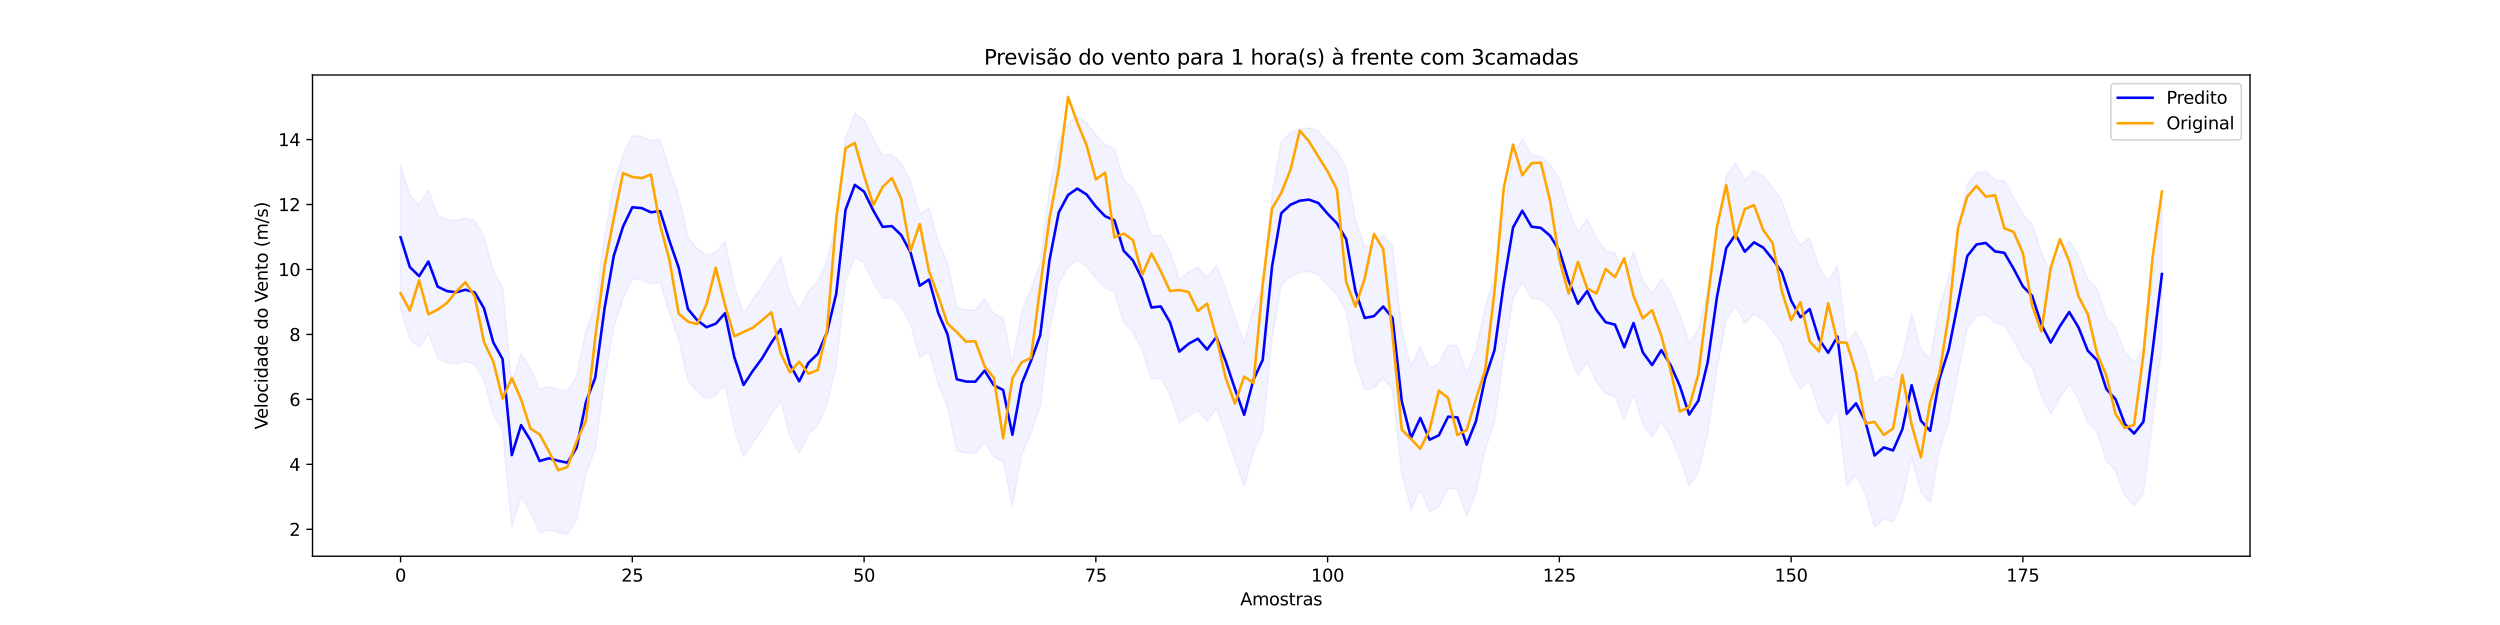 <?xml version="1.0" encoding="utf-8" standalone="no"?>
<!DOCTYPE svg PUBLIC "-//W3C//DTD SVG 1.1//EN"
  "http://www.w3.org/Graphics/SVG/1.1/DTD/svg11.dtd">
<svg xmlns:xlink="http://www.w3.org/1999/xlink" width="1440pt" height="360pt" viewBox="0 0 1440 360" xmlns="http://www.w3.org/2000/svg" version="1.1">
 <defs>
  <style type="text/css">*{stroke-linejoin: round; stroke-linecap: butt}</style>
 </defs>
 <g id="figure_1">
  <g id="patch_1">
   <path d="M 0 360 
L 1440 360 
L 1440 0 
L 0 0 
z
" style="fill: #ffffff"/>
  </g>
  <g id="axes_1">
   <g id="patch_2">
    <path d="M 180 320.4 
L 1296 320.4 
L 1296 43.2 
L 180 43.2 
z
" style="fill: #ffffff"/>
   </g>
   <g id="PolyCollection_1">
    <defs>
     <path id="m5287c6c56e" d="M 230.727 -264.619 
L 230.727 -182.046 
L 236.067 -164.885 
L 241.407 -159.668 
L 246.746 -168.062 
L 252.086 -153.62 
L 257.426 -151.055 
L 262.766 -150.368 
L 268.105 -151.807 
L 273.445 -150.285 
L 278.785 -141.117 
L 284.124 -121.489 
L 289.464 -111.928 
L 294.804 -56.568 
L 300.144 -73.827 
L 305.483 -65.219 
L 310.823 -53.152 
L 316.163 -54.75 
L 321.502 -53.326 
L 326.842 -52.2 
L 332.182 -60.959 
L 337.522 -87.19 
L 342.861 -101.207 
L 348.201 -140.994 
L 353.541 -171.356 
L 358.88 -188.224 
L 364.22 -199.305 
L 369.56 -198.87 
L 374.9 -196.447 
L 380.239 -197.095 
L 385.579 -180.008 
L 390.919 -164.552 
L 396.258 -140.711 
L 401.598 -134.265 
L 406.938 -130.232 
L 412.278 -132.266 
L 417.617 -138.274 
L 422.957 -112.977 
L 428.297 -96.985 
L 433.636 -105.106 
L 438.976 -112.341 
L 444.316 -121.341 
L 449.656 -129.116 
L 454.995 -108.8 
L 460.335 -99.074 
L 465.675 -109.766 
L 471.014 -114.918 
L 476.354 -127.29 
L 481.694 -149.674 
L 487.033 -197.899 
L 492.373 -212.218 
L 497.713 -208.326 
L 503.053 -197.386 
L 508.392 -188.048 
L 513.732 -188.478 
L 519.072 -183.35 
L 524.411 -173.469 
L 529.751 -154.134 
L 535.091 -157.663 
L 540.431 -138.467 
L 545.77 -126.102 
L 551.11 -100.242 
L 556.45 -98.94 
L 561.789 -98.855 
L 567.129 -105.221 
L 572.469 -96.78 
L 577.809 -94.056 
L 583.148 -68.322 
L 588.488 -97.707 
L 593.828 -110.832 
L 599.167 -125.648 
L 604.507 -168.866 
L 609.847 -196.349 
L 615.187 -206.39 
L 620.526 -210.085 
L 625.866 -206.694 
L 631.206 -199.762 
L 636.545 -194.161 
L 641.885 -191.823 
L 647.225 -174.281 
L 652.565 -168.701 
L 657.904 -158.032 
L 663.244 -141.577 
L 668.584 -142.243 
L 673.923 -133.025 
L 679.263 -116.202 
L 684.603 -120.663 
L 689.943 -123.616 
L 695.282 -117.363 
L 700.622 -124.569 
L 705.962 -110.812 
L 711.301 -94.777 
L 716.641 -79.773 
L 721.981 -99.947 
L 727.321 -111.424 
L 732.66 -164.937 
L 738 -195.913 
L 743.34 -200.824 
L 748.679 -203.116 
L 754.019 -203.732 
L 759.359 -201.776 
L 764.699 -195.597 
L 770.038 -190.129 
L 775.378 -180.991 
L 780.718 -151.078 
L 786.057 -135.566 
L 791.397 -136.606 
L 796.737 -142.159 
L 802.077 -135.583 
L 807.416 -87.641 
L 812.756 -66.42 
L 818.096 -77.965 
L 823.435 -65.449 
L 828.775 -67.951 
L 834.115 -78.71 
L 839.455 -78.276 
L 844.794 -62.565 
L 850.134 -76.051 
L 855.474 -100.882 
L 860.813 -116.994 
L 866.153 -155.289 
L 871.493 -187.626 
L 876.833 -197.327 
L 882.172 -188.132 
L 887.512 -187.465 
L 892.852 -182.924 
L 898.191 -174.371 
L 903.531 -156.975 
L 908.871 -143.787 
L 914.211 -151.084 
L 919.55 -140.105 
L 924.89 -133.075 
L 930.23 -131.725 
L 935.569 -118.677 
L 940.909 -132.674 
L 946.249 -115.782 
L 951.589 -108.438 
L 956.928 -117.011 
L 962.268 -108.421 
L 967.608 -96.303 
L 972.947 -79.939 
L 978.287 -87.96 
L 983.627 -110.056 
L 988.967 -147.582 
L 994.306 -175.797 
L 999.646 -183.64 
L 1004.986 -173.751 
L 1010.325 -179.128 
L 1015.665 -176.073 
L 1021.005 -169.454 
L 1026.344 -162.002 
L 1031.684 -145.56 
L 1037.024 -136.006 
L 1042.364 -140.711 
L 1047.703 -123.368 
L 1053.043 -115.508 
L 1058.383 -124.819 
L 1063.722 -80.338 
L 1069.062 -86.393 
L 1074.402 -76.088 
L 1079.742 -56.358 
L 1085.081 -61.002 
L 1090.421 -59.28 
L 1095.761 -71.459 
L 1101.1 -96.814 
L 1106.44 -76.401 
L 1111.78 -70.516 
L 1117.12 -100.538 
L 1122.459 -117.33 
L 1127.799 -144.493 
L 1133.139 -171.192 
L 1138.478 -177.92 
L 1143.818 -178.778 
L 1149.158 -173.896 
L 1154.498 -173.089 
L 1159.837 -163.954 
L 1165.177 -153.786 
L 1170.517 -148.277 
L 1175.856 -131.775 
L 1181.196 -121.375 
L 1186.536 -130.878 
L 1191.876 -138.984 
L 1197.215 -130.145 
L 1202.555 -116.717 
L 1207.895 -111.261 
L 1213.234 -94.686 
L 1218.574 -88.7 
L 1223.914 -74.465 
L 1229.254 -69.006 
L 1234.593 -75.769 
L 1239.933 -117.182 
L 1245.273 -160.86 
L 1245.273 -243.432 
L 1245.273 -243.432 
L 1239.933 -199.754 
L 1234.593 -158.342 
L 1229.254 -151.578 
L 1223.914 -157.037 
L 1218.574 -171.273 
L 1213.234 -177.258 
L 1207.895 -193.833 
L 1202.555 -199.29 
L 1197.215 -212.717 
L 1191.876 -221.556 
L 1186.536 -213.451 
L 1181.196 -203.947 
L 1175.856 -214.347 
L 1170.517 -230.85 
L 1165.177 -236.358 
L 1159.837 -246.526 
L 1154.498 -255.662 
L 1149.158 -256.469 
L 1143.818 -261.35 
L 1138.478 -260.492 
L 1133.139 -253.765 
L 1127.799 -227.066 
L 1122.459 -199.903 
L 1117.12 -183.111 
L 1111.78 -153.089 
L 1106.44 -158.974 
L 1101.1 -179.387 
L 1095.761 -154.031 
L 1090.421 -141.852 
L 1085.081 -143.575 
L 1079.742 -138.93 
L 1074.402 -158.661 
L 1069.062 -168.966 
L 1063.722 -162.91 
L 1058.383 -207.392 
L 1053.043 -198.081 
L 1047.703 -205.94 
L 1042.364 -223.283 
L 1037.024 -218.578 
L 1031.684 -228.132 
L 1026.344 -244.574 
L 1021.005 -252.026 
L 1015.665 -258.646 
L 1010.325 -261.701 
L 1004.986 -256.324 
L 999.646 -266.212 
L 994.306 -258.37 
L 988.967 -230.154 
L 983.627 -192.629 
L 978.287 -170.532 
L 972.947 -162.511 
L 967.608 -178.876 
L 962.268 -190.994 
L 956.928 -199.584 
L 951.589 -191.011 
L 946.249 -198.355 
L 940.909 -215.247 
L 935.569 -201.249 
L 930.23 -214.298 
L 924.89 -215.647 
L 919.55 -222.677 
L 914.211 -233.656 
L 908.871 -226.359 
L 903.531 -239.548 
L 898.191 -256.943 
L 892.852 -265.497 
L 887.512 -270.037 
L 882.172 -270.704 
L 876.833 -279.899 
L 871.493 -270.198 
L 866.153 -237.862 
L 860.813 -199.566 
L 855.474 -183.455 
L 850.134 -158.623 
L 844.794 -145.137 
L 839.455 -160.849 
L 834.115 -161.282 
L 828.775 -150.524 
L 823.435 -148.021 
L 818.096 -160.538 
L 812.756 -148.993 
L 807.416 -170.213 
L 802.077 -218.155 
L 796.737 -224.731 
L 791.397 -219.178 
L 786.057 -218.138 
L 780.718 -233.651 
L 775.378 -263.564 
L 770.038 -272.702 
L 764.699 -278.169 
L 759.359 -284.349 
L 754.019 -286.304 
L 748.679 -285.689 
L 743.34 -283.396 
L 738 -278.486 
L 732.66 -247.51 
L 727.321 -193.996 
L 721.981 -182.52 
L 716.641 -162.345 
L 711.301 -177.35 
L 705.962 -193.385 
L 700.622 -207.141 
L 695.282 -199.936 
L 689.943 -206.189 
L 684.603 -203.236 
L 679.263 -198.775 
L 673.923 -215.598 
L 668.584 -224.815 
L 663.244 -224.15 
L 657.904 -240.604 
L 652.565 -251.273 
L 647.225 -256.853 
L 641.885 -274.396 
L 636.545 -276.734 
L 631.206 -282.335 
L 625.866 -289.267 
L 620.526 -292.657 
L 615.187 -288.963 
L 609.847 -278.922 
L 604.507 -251.438 
L 599.167 -208.22 
L 593.828 -193.404 
L 588.488 -180.279 
L 583.148 -150.895 
L 577.809 -176.629 
L 572.469 -179.353 
L 567.129 -187.793 
L 561.789 -181.428 
L 556.45 -181.512 
L 551.11 -182.815 
L 545.77 -208.675 
L 540.431 -221.04 
L 535.091 -240.235 
L 529.751 -236.706 
L 524.411 -256.042 
L 519.072 -265.923 
L 513.732 -271.051 
L 508.392 -270.62 
L 503.053 -279.959 
L 497.713 -290.898 
L 492.373 -294.79 
L 487.033 -280.471 
L 481.694 -232.246 
L 476.354 -209.862 
L 471.014 -197.491 
L 465.675 -192.338 
L 460.335 -181.646 
L 454.995 -191.372 
L 449.656 -211.689 
L 444.316 -203.914 
L 438.976 -194.914 
L 433.636 -187.679 
L 428.297 -179.558 
L 422.957 -195.549 
L 417.617 -220.846 
L 412.278 -214.838 
L 406.938 -212.805 
L 401.598 -216.838 
L 396.258 -223.284 
L 390.919 -247.125 
L 385.579 -262.58 
L 380.239 -279.667 
L 374.9 -279.019 
L 369.56 -281.443 
L 364.22 -281.877 
L 358.88 -270.796 
L 353.541 -253.929 
L 348.201 -223.566 
L 342.861 -183.779 
L 337.522 -169.762 
L 332.182 -143.532 
L 326.842 -134.772 
L 321.502 -135.899 
L 316.163 -137.322 
L 310.823 -135.724 
L 305.483 -147.791 
L 300.144 -156.4 
L 294.804 -139.141 
L 289.464 -194.5 
L 284.124 -204.061 
L 278.785 -223.689 
L 273.445 -232.857 
L 268.105 -234.38 
L 262.766 -232.941 
L 257.426 -233.627 
L 252.086 -236.192 
L 246.746 -250.635 
L 241.407 -242.241 
L 236.067 -247.457 
L 230.727 -264.619 
z
" style="stroke: #0000ff; stroke-opacity: 0.05"/>
    </defs>
    <g clip-path="url(#p0362ab8226)">
     <use xlink:href="#m5287c6c56e" x="0" y="360" style="fill: #0000ff; fill-opacity: 0.05; stroke: #0000ff; stroke-opacity: 0.05"/>
    </g>
   </g>
   <g id="matplotlib.axis_1">
    <g id="xtick_1">
     <g id="line2d_1">
      <defs>
       <path id="md3e91869fb" d="M 0 0 
L 0 3.5 
" style="stroke: #000000; stroke-width: 0.8"/>
      </defs>
      <g>
       <use xlink:href="#md3e91869fb" x="230.727" y="320.4" style="stroke: #000000; stroke-width: 0.8"/>
      </g>
     </g>
     <g id="text_1">
      <!-- 0 -->
      <g transform="translate(227.546 334.998) scale(0.1 -0.1)">
       <defs>
        <path id="DejaVuSans-30" d="M 2034 4250 
Q 1547 4250 1301 3770 
Q 1056 3291 1056 2328 
Q 1056 1369 1301 889 
Q 1547 409 2034 409 
Q 2525 409 2770 889 
Q 3016 1369 3016 2328 
Q 3016 3291 2770 3770 
Q 2525 4250 2034 4250 
z
M 2034 4750 
Q 2819 4750 3233 4129 
Q 3647 3509 3647 2328 
Q 3647 1150 3233 529 
Q 2819 -91 2034 -91 
Q 1250 -91 836 529 
Q 422 1150 422 2328 
Q 422 3509 836 4129 
Q 1250 4750 2034 4750 
z
" transform="scale(0.016)"/>
       </defs>
       <use xlink:href="#DejaVuSans-30"/>
      </g>
     </g>
    </g>
    <g id="xtick_2">
     <g id="line2d_2">
      <g>
       <use xlink:href="#md3e91869fb" x="364.22" y="320.4" style="stroke: #000000; stroke-width: 0.8"/>
      </g>
     </g>
     <g id="text_2">
      <!-- 25 -->
      <g transform="translate(357.858 334.998) scale(0.1 -0.1)">
       <defs>
        <path id="DejaVuSans-32" d="M 1228 531 
L 3431 531 
L 3431 0 
L 469 0 
L 469 531 
Q 828 903 1448 1529 
Q 2069 2156 2228 2338 
Q 2531 2678 2651 2914 
Q 2772 3150 2772 3378 
Q 2772 3750 2511 3984 
Q 2250 4219 1831 4219 
Q 1534 4219 1204 4116 
Q 875 4013 500 3803 
L 500 4441 
Q 881 4594 1212 4672 
Q 1544 4750 1819 4750 
Q 2544 4750 2975 4387 
Q 3406 4025 3406 3419 
Q 3406 3131 3298 2873 
Q 3191 2616 2906 2266 
Q 2828 2175 2409 1742 
Q 1991 1309 1228 531 
z
" transform="scale(0.016)"/>
        <path id="DejaVuSans-35" d="M 691 4666 
L 3169 4666 
L 3169 4134 
L 1269 4134 
L 1269 2991 
Q 1406 3038 1543 3061 
Q 1681 3084 1819 3084 
Q 2600 3084 3056 2656 
Q 3513 2228 3513 1497 
Q 3513 744 3044 326 
Q 2575 -91 1722 -91 
Q 1428 -91 1123 -41 
Q 819 9 494 109 
L 494 744 
Q 775 591 1075 516 
Q 1375 441 1709 441 
Q 2250 441 2565 725 
Q 2881 1009 2881 1497 
Q 2881 1984 2565 2268 
Q 2250 2553 1709 2553 
Q 1456 2553 1204 2497 
Q 953 2441 691 2322 
L 691 4666 
z
" transform="scale(0.016)"/>
       </defs>
       <use xlink:href="#DejaVuSans-32"/>
       <use xlink:href="#DejaVuSans-35" x="63.623"/>
      </g>
     </g>
    </g>
    <g id="xtick_3">
     <g id="line2d_3">
      <g>
       <use xlink:href="#md3e91869fb" x="497.713" y="320.4" style="stroke: #000000; stroke-width: 0.8"/>
      </g>
     </g>
     <g id="text_3">
      <!-- 50 -->
      <g transform="translate(491.35 334.998) scale(0.1 -0.1)">
       <use xlink:href="#DejaVuSans-35"/>
       <use xlink:href="#DejaVuSans-30" x="63.623"/>
      </g>
     </g>
    </g>
    <g id="xtick_4">
     <g id="line2d_4">
      <g>
       <use xlink:href="#md3e91869fb" x="631.206" y="320.4" style="stroke: #000000; stroke-width: 0.8"/>
      </g>
     </g>
     <g id="text_4">
      <!-- 75 -->
      <g transform="translate(624.843 334.998) scale(0.1 -0.1)">
       <defs>
        <path id="DejaVuSans-37" d="M 525 4666 
L 3525 4666 
L 3525 4397 
L 1831 0 
L 1172 0 
L 2766 4134 
L 525 4134 
L 525 4666 
z
" transform="scale(0.016)"/>
       </defs>
       <use xlink:href="#DejaVuSans-37"/>
       <use xlink:href="#DejaVuSans-35" x="63.623"/>
      </g>
     </g>
    </g>
    <g id="xtick_5">
     <g id="line2d_5">
      <g>
       <use xlink:href="#md3e91869fb" x="764.699" y="320.4" style="stroke: #000000; stroke-width: 0.8"/>
      </g>
     </g>
     <g id="text_5">
      <!-- 100 -->
      <g transform="translate(755.155 334.998) scale(0.1 -0.1)">
       <defs>
        <path id="DejaVuSans-31" d="M 794 531 
L 1825 531 
L 1825 4091 
L 703 3866 
L 703 4441 
L 1819 4666 
L 2450 4666 
L 2450 531 
L 3481 531 
L 3481 0 
L 794 0 
L 794 531 
z
" transform="scale(0.016)"/>
       </defs>
       <use xlink:href="#DejaVuSans-31"/>
       <use xlink:href="#DejaVuSans-30" x="63.623"/>
       <use xlink:href="#DejaVuSans-30" x="127.246"/>
      </g>
     </g>
    </g>
    <g id="xtick_6">
     <g id="line2d_6">
      <g>
       <use xlink:href="#md3e91869fb" x="898.191" y="320.4" style="stroke: #000000; stroke-width: 0.8"/>
      </g>
     </g>
     <g id="text_6">
      <!-- 125 -->
      <g transform="translate(888.648 334.998) scale(0.1 -0.1)">
       <use xlink:href="#DejaVuSans-31"/>
       <use xlink:href="#DejaVuSans-32" x="63.623"/>
       <use xlink:href="#DejaVuSans-35" x="127.246"/>
      </g>
     </g>
    </g>
    <g id="xtick_7">
     <g id="line2d_7">
      <g>
       <use xlink:href="#md3e91869fb" x="1031.684" y="320.4" style="stroke: #000000; stroke-width: 0.8"/>
      </g>
     </g>
     <g id="text_7">
      <!-- 150 -->
      <g transform="translate(1022.14 334.998) scale(0.1 -0.1)">
       <use xlink:href="#DejaVuSans-31"/>
       <use xlink:href="#DejaVuSans-35" x="63.623"/>
       <use xlink:href="#DejaVuSans-30" x="127.246"/>
      </g>
     </g>
    </g>
    <g id="xtick_8">
     <g id="line2d_8">
      <g>
       <use xlink:href="#md3e91869fb" x="1165.177" y="320.4" style="stroke: #000000; stroke-width: 0.8"/>
      </g>
     </g>
     <g id="text_8">
      <!-- 175 -->
      <g transform="translate(1155.633 334.998) scale(0.1 -0.1)">
       <use xlink:href="#DejaVuSans-31"/>
       <use xlink:href="#DejaVuSans-37" x="63.623"/>
       <use xlink:href="#DejaVuSans-35" x="127.246"/>
      </g>
     </g>
    </g>
    <g id="text_9">
     <!-- Amostras -->
     <g transform="translate(714.361 348.677) scale(0.1 -0.1)">
      <defs>
       <path id="DejaVuSans-41" d="M 2188 4044 
L 1331 1722 
L 3047 1722 
L 2188 4044 
z
M 1831 4666 
L 2547 4666 
L 4325 0 
L 3669 0 
L 3244 1197 
L 1141 1197 
L 716 0 
L 50 0 
L 1831 4666 
z
" transform="scale(0.016)"/>
       <path id="DejaVuSans-6d" d="M 3328 2828 
Q 3544 3216 3844 3400 
Q 4144 3584 4550 3584 
Q 5097 3584 5394 3201 
Q 5691 2819 5691 2113 
L 5691 0 
L 5113 0 
L 5113 2094 
Q 5113 2597 4934 2840 
Q 4756 3084 4391 3084 
Q 3944 3084 3684 2787 
Q 3425 2491 3425 1978 
L 3425 0 
L 2847 0 
L 2847 2094 
Q 2847 2600 2669 2842 
Q 2491 3084 2119 3084 
Q 1678 3084 1418 2786 
Q 1159 2488 1159 1978 
L 1159 0 
L 581 0 
L 581 3500 
L 1159 3500 
L 1159 2956 
Q 1356 3278 1631 3431 
Q 1906 3584 2284 3584 
Q 2666 3584 2933 3390 
Q 3200 3197 3328 2828 
z
" transform="scale(0.016)"/>
       <path id="DejaVuSans-6f" d="M 1959 3097 
Q 1497 3097 1228 2736 
Q 959 2375 959 1747 
Q 959 1119 1226 758 
Q 1494 397 1959 397 
Q 2419 397 2687 759 
Q 2956 1122 2956 1747 
Q 2956 2369 2687 2733 
Q 2419 3097 1959 3097 
z
M 1959 3584 
Q 2709 3584 3137 3096 
Q 3566 2609 3566 1747 
Q 3566 888 3137 398 
Q 2709 -91 1959 -91 
Q 1206 -91 779 398 
Q 353 888 353 1747 
Q 353 2609 779 3096 
Q 1206 3584 1959 3584 
z
" transform="scale(0.016)"/>
       <path id="DejaVuSans-73" d="M 2834 3397 
L 2834 2853 
Q 2591 2978 2328 3040 
Q 2066 3103 1784 3103 
Q 1356 3103 1142 2972 
Q 928 2841 928 2578 
Q 928 2378 1081 2264 
Q 1234 2150 1697 2047 
L 1894 2003 
Q 2506 1872 2764 1633 
Q 3022 1394 3022 966 
Q 3022 478 2636 193 
Q 2250 -91 1575 -91 
Q 1294 -91 989 -36 
Q 684 19 347 128 
L 347 722 
Q 666 556 975 473 
Q 1284 391 1588 391 
Q 1994 391 2212 530 
Q 2431 669 2431 922 
Q 2431 1156 2273 1281 
Q 2116 1406 1581 1522 
L 1381 1569 
Q 847 1681 609 1914 
Q 372 2147 372 2553 
Q 372 3047 722 3315 
Q 1072 3584 1716 3584 
Q 2034 3584 2315 3537 
Q 2597 3491 2834 3397 
z
" transform="scale(0.016)"/>
       <path id="DejaVuSans-74" d="M 1172 4494 
L 1172 3500 
L 2356 3500 
L 2356 3053 
L 1172 3053 
L 1172 1153 
Q 1172 725 1289 603 
Q 1406 481 1766 481 
L 2356 481 
L 2356 0 
L 1766 0 
Q 1100 0 847 248 
Q 594 497 594 1153 
L 594 3053 
L 172 3053 
L 172 3500 
L 594 3500 
L 594 4494 
L 1172 4494 
z
" transform="scale(0.016)"/>
       <path id="DejaVuSans-72" d="M 2631 2963 
Q 2534 3019 2420 3045 
Q 2306 3072 2169 3072 
Q 1681 3072 1420 2755 
Q 1159 2438 1159 1844 
L 1159 0 
L 581 0 
L 581 3500 
L 1159 3500 
L 1159 2956 
Q 1341 3275 1631 3429 
Q 1922 3584 2338 3584 
Q 2397 3584 2469 3576 
Q 2541 3569 2628 3553 
L 2631 2963 
z
" transform="scale(0.016)"/>
       <path id="DejaVuSans-61" d="M 2194 1759 
Q 1497 1759 1228 1600 
Q 959 1441 959 1056 
Q 959 750 1161 570 
Q 1363 391 1709 391 
Q 2188 391 2477 730 
Q 2766 1069 2766 1631 
L 2766 1759 
L 2194 1759 
z
M 3341 1997 
L 3341 0 
L 2766 0 
L 2766 531 
Q 2569 213 2275 61 
Q 1981 -91 1556 -91 
Q 1019 -91 701 211 
Q 384 513 384 1019 
Q 384 1609 779 1909 
Q 1175 2209 1959 2209 
L 2766 2209 
L 2766 2266 
Q 2766 2663 2505 2880 
Q 2244 3097 1772 3097 
Q 1472 3097 1187 3025 
Q 903 2953 641 2809 
L 641 3341 
Q 956 3463 1253 3523 
Q 1550 3584 1831 3584 
Q 2591 3584 2966 3190 
Q 3341 2797 3341 1997 
z
" transform="scale(0.016)"/>
      </defs>
      <use xlink:href="#DejaVuSans-41"/>
      <use xlink:href="#DejaVuSans-6d" x="68.408"/>
      <use xlink:href="#DejaVuSans-6f" x="165.82"/>
      <use xlink:href="#DejaVuSans-73" x="227.002"/>
      <use xlink:href="#DejaVuSans-74" x="279.102"/>
      <use xlink:href="#DejaVuSans-72" x="318.311"/>
      <use xlink:href="#DejaVuSans-61" x="359.424"/>
      <use xlink:href="#DejaVuSans-73" x="420.703"/>
     </g>
    </g>
   </g>
   <g id="matplotlib.axis_2">
    <g id="ytick_1">
     <g id="line2d_9">
      <defs>
       <path id="m89e75db62e" d="M 0 0 
L -3.5 0 
" style="stroke: #000000; stroke-width: 0.8"/>
      </defs>
      <g>
       <use xlink:href="#m89e75db62e" x="180" y="304.874" style="stroke: #000000; stroke-width: 0.8"/>
      </g>
     </g>
     <g id="text_10">
      <!-- 2 -->
      <g transform="translate(166.637 308.673) scale(0.1 -0.1)">
       <use xlink:href="#DejaVuSans-32"/>
      </g>
     </g>
    </g>
    <g id="ytick_2">
     <g id="line2d_10">
      <g>
       <use xlink:href="#m89e75db62e" x="180" y="267.458" style="stroke: #000000; stroke-width: 0.8"/>
      </g>
     </g>
     <g id="text_11">
      <!-- 4 -->
      <g transform="translate(166.637 271.257) scale(0.1 -0.1)">
       <defs>
        <path id="DejaVuSans-34" d="M 2419 4116 
L 825 1625 
L 2419 1625 
L 2419 4116 
z
M 2253 4666 
L 3047 4666 
L 3047 1625 
L 3713 1625 
L 3713 1100 
L 3047 1100 
L 3047 0 
L 2419 0 
L 2419 1100 
L 313 1100 
L 313 1709 
L 2253 4666 
z
" transform="scale(0.016)"/>
       </defs>
       <use xlink:href="#DejaVuSans-34"/>
      </g>
     </g>
    </g>
    <g id="ytick_3">
     <g id="line2d_11">
      <g>
       <use xlink:href="#m89e75db62e" x="180" y="230.043" style="stroke: #000000; stroke-width: 0.8"/>
      </g>
     </g>
     <g id="text_12">
      <!-- 6 -->
      <g transform="translate(166.637 233.842) scale(0.1 -0.1)">
       <defs>
        <path id="DejaVuSans-36" d="M 2113 2584 
Q 1688 2584 1439 2293 
Q 1191 2003 1191 1497 
Q 1191 994 1439 701 
Q 1688 409 2113 409 
Q 2538 409 2786 701 
Q 3034 994 3034 1497 
Q 3034 2003 2786 2293 
Q 2538 2584 2113 2584 
z
M 3366 4563 
L 3366 3988 
Q 3128 4100 2886 4159 
Q 2644 4219 2406 4219 
Q 1781 4219 1451 3797 
Q 1122 3375 1075 2522 
Q 1259 2794 1537 2939 
Q 1816 3084 2150 3084 
Q 2853 3084 3261 2657 
Q 3669 2231 3669 1497 
Q 3669 778 3244 343 
Q 2819 -91 2113 -91 
Q 1303 -91 875 529 
Q 447 1150 447 2328 
Q 447 3434 972 4092 
Q 1497 4750 2381 4750 
Q 2619 4750 2861 4703 
Q 3103 4656 3366 4563 
z
" transform="scale(0.016)"/>
       </defs>
       <use xlink:href="#DejaVuSans-36"/>
      </g>
     </g>
    </g>
    <g id="ytick_4">
     <g id="line2d_12">
      <g>
       <use xlink:href="#m89e75db62e" x="180" y="192.627" style="stroke: #000000; stroke-width: 0.8"/>
      </g>
     </g>
     <g id="text_13">
      <!-- 8 -->
      <g transform="translate(166.637 196.426) scale(0.1 -0.1)">
       <defs>
        <path id="DejaVuSans-38" d="M 2034 2216 
Q 1584 2216 1326 1975 
Q 1069 1734 1069 1313 
Q 1069 891 1326 650 
Q 1584 409 2034 409 
Q 2484 409 2743 651 
Q 3003 894 3003 1313 
Q 3003 1734 2745 1975 
Q 2488 2216 2034 2216 
z
M 1403 2484 
Q 997 2584 770 2862 
Q 544 3141 544 3541 
Q 544 4100 942 4425 
Q 1341 4750 2034 4750 
Q 2731 4750 3128 4425 
Q 3525 4100 3525 3541 
Q 3525 3141 3298 2862 
Q 3072 2584 2669 2484 
Q 3125 2378 3379 2068 
Q 3634 1759 3634 1313 
Q 3634 634 3220 271 
Q 2806 -91 2034 -91 
Q 1263 -91 848 271 
Q 434 634 434 1313 
Q 434 1759 690 2068 
Q 947 2378 1403 2484 
z
M 1172 3481 
Q 1172 3119 1398 2916 
Q 1625 2713 2034 2713 
Q 2441 2713 2670 2916 
Q 2900 3119 2900 3481 
Q 2900 3844 2670 4047 
Q 2441 4250 2034 4250 
Q 1625 4250 1398 4047 
Q 1172 3844 1172 3481 
z
" transform="scale(0.016)"/>
       </defs>
       <use xlink:href="#DejaVuSans-38"/>
      </g>
     </g>
    </g>
    <g id="ytick_5">
     <g id="line2d_13">
      <g>
       <use xlink:href="#m89e75db62e" x="180" y="155.211" style="stroke: #000000; stroke-width: 0.8"/>
      </g>
     </g>
     <g id="text_14">
      <!-- 10 -->
      <g transform="translate(160.275 159.01) scale(0.1 -0.1)">
       <use xlink:href="#DejaVuSans-31"/>
       <use xlink:href="#DejaVuSans-30" x="63.623"/>
      </g>
     </g>
    </g>
    <g id="ytick_6">
     <g id="line2d_14">
      <g>
       <use xlink:href="#m89e75db62e" x="180" y="117.796" style="stroke: #000000; stroke-width: 0.8"/>
      </g>
     </g>
     <g id="text_15">
      <!-- 12 -->
      <g transform="translate(160.275 121.595) scale(0.1 -0.1)">
       <use xlink:href="#DejaVuSans-31"/>
       <use xlink:href="#DejaVuSans-32" x="63.623"/>
      </g>
     </g>
    </g>
    <g id="ytick_7">
     <g id="line2d_15">
      <g>
       <use xlink:href="#m89e75db62e" x="180" y="80.38" style="stroke: #000000; stroke-width: 0.8"/>
      </g>
     </g>
     <g id="text_16">
      <!-- 14 -->
      <g transform="translate(160.275 84.179) scale(0.1 -0.1)">
       <use xlink:href="#DejaVuSans-31"/>
       <use xlink:href="#DejaVuSans-34" x="63.623"/>
      </g>
     </g>
    </g>
    <g id="text_17">
     <!-- Velocidade do Vento (m/s) -->
     <g transform="translate(154.195 247.345) rotate(-90) scale(0.1 -0.1)">
      <defs>
       <path id="DejaVuSans-56" d="M 1831 0 
L 50 4666 
L 709 4666 
L 2188 738 
L 3669 4666 
L 4325 4666 
L 2547 0 
L 1831 0 
z
" transform="scale(0.016)"/>
       <path id="DejaVuSans-65" d="M 3597 1894 
L 3597 1613 
L 953 1613 
Q 991 1019 1311 708 
Q 1631 397 2203 397 
Q 2534 397 2845 478 
Q 3156 559 3463 722 
L 3463 178 
Q 3153 47 2828 -22 
Q 2503 -91 2169 -91 
Q 1331 -91 842 396 
Q 353 884 353 1716 
Q 353 2575 817 3079 
Q 1281 3584 2069 3584 
Q 2775 3584 3186 3129 
Q 3597 2675 3597 1894 
z
M 3022 2063 
Q 3016 2534 2758 2815 
Q 2500 3097 2075 3097 
Q 1594 3097 1305 2825 
Q 1016 2553 972 2059 
L 3022 2063 
z
" transform="scale(0.016)"/>
       <path id="DejaVuSans-6c" d="M 603 4863 
L 1178 4863 
L 1178 0 
L 603 0 
L 603 4863 
z
" transform="scale(0.016)"/>
       <path id="DejaVuSans-63" d="M 3122 3366 
L 3122 2828 
Q 2878 2963 2633 3030 
Q 2388 3097 2138 3097 
Q 1578 3097 1268 2742 
Q 959 2388 959 1747 
Q 959 1106 1268 751 
Q 1578 397 2138 397 
Q 2388 397 2633 464 
Q 2878 531 3122 666 
L 3122 134 
Q 2881 22 2623 -34 
Q 2366 -91 2075 -91 
Q 1284 -91 818 406 
Q 353 903 353 1747 
Q 353 2603 823 3093 
Q 1294 3584 2113 3584 
Q 2378 3584 2631 3529 
Q 2884 3475 3122 3366 
z
" transform="scale(0.016)"/>
       <path id="DejaVuSans-69" d="M 603 3500 
L 1178 3500 
L 1178 0 
L 603 0 
L 603 3500 
z
M 603 4863 
L 1178 4863 
L 1178 4134 
L 603 4134 
L 603 4863 
z
" transform="scale(0.016)"/>
       <path id="DejaVuSans-64" d="M 2906 2969 
L 2906 4863 
L 3481 4863 
L 3481 0 
L 2906 0 
L 2906 525 
Q 2725 213 2448 61 
Q 2172 -91 1784 -91 
Q 1150 -91 751 415 
Q 353 922 353 1747 
Q 353 2572 751 3078 
Q 1150 3584 1784 3584 
Q 2172 3584 2448 3432 
Q 2725 3281 2906 2969 
z
M 947 1747 
Q 947 1113 1208 752 
Q 1469 391 1925 391 
Q 2381 391 2643 752 
Q 2906 1113 2906 1747 
Q 2906 2381 2643 2742 
Q 2381 3103 1925 3103 
Q 1469 3103 1208 2742 
Q 947 2381 947 1747 
z
" transform="scale(0.016)"/>
       <path id="DejaVuSans-20" transform="scale(0.016)"/>
       <path id="DejaVuSans-6e" d="M 3513 2113 
L 3513 0 
L 2938 0 
L 2938 2094 
Q 2938 2591 2744 2837 
Q 2550 3084 2163 3084 
Q 1697 3084 1428 2787 
Q 1159 2491 1159 1978 
L 1159 0 
L 581 0 
L 581 3500 
L 1159 3500 
L 1159 2956 
Q 1366 3272 1645 3428 
Q 1925 3584 2291 3584 
Q 2894 3584 3203 3211 
Q 3513 2838 3513 2113 
z
" transform="scale(0.016)"/>
       <path id="DejaVuSans-28" d="M 1984 4856 
Q 1566 4138 1362 3434 
Q 1159 2731 1159 2009 
Q 1159 1288 1364 580 
Q 1569 -128 1984 -844 
L 1484 -844 
Q 1016 -109 783 600 
Q 550 1309 550 2009 
Q 550 2706 781 3412 
Q 1013 4119 1484 4856 
L 1984 4856 
z
" transform="scale(0.016)"/>
       <path id="DejaVuSans-2f" d="M 1625 4666 
L 2156 4666 
L 531 -594 
L 0 -594 
L 1625 4666 
z
" transform="scale(0.016)"/>
       <path id="DejaVuSans-29" d="M 513 4856 
L 1013 4856 
Q 1481 4119 1714 3412 
Q 1947 2706 1947 2009 
Q 1947 1309 1714 600 
Q 1481 -109 1013 -844 
L 513 -844 
Q 928 -128 1133 580 
Q 1338 1288 1338 2009 
Q 1338 2731 1133 3434 
Q 928 4138 513 4856 
z
" transform="scale(0.016)"/>
      </defs>
      <use xlink:href="#DejaVuSans-56"/>
      <use xlink:href="#DejaVuSans-65" x="60.658"/>
      <use xlink:href="#DejaVuSans-6c" x="122.182"/>
      <use xlink:href="#DejaVuSans-6f" x="149.965"/>
      <use xlink:href="#DejaVuSans-63" x="211.146"/>
      <use xlink:href="#DejaVuSans-69" x="266.127"/>
      <use xlink:href="#DejaVuSans-64" x="293.91"/>
      <use xlink:href="#DejaVuSans-61" x="357.387"/>
      <use xlink:href="#DejaVuSans-64" x="418.666"/>
      <use xlink:href="#DejaVuSans-65" x="482.143"/>
      <use xlink:href="#DejaVuSans-20" x="543.666"/>
      <use xlink:href="#DejaVuSans-64" x="575.453"/>
      <use xlink:href="#DejaVuSans-6f" x="638.93"/>
      <use xlink:href="#DejaVuSans-20" x="700.111"/>
      <use xlink:href="#DejaVuSans-56" x="731.898"/>
      <use xlink:href="#DejaVuSans-65" x="792.557"/>
      <use xlink:href="#DejaVuSans-6e" x="854.08"/>
      <use xlink:href="#DejaVuSans-74" x="917.459"/>
      <use xlink:href="#DejaVuSans-6f" x="956.668"/>
      <use xlink:href="#DejaVuSans-20" x="1017.85"/>
      <use xlink:href="#DejaVuSans-28" x="1049.637"/>
      <use xlink:href="#DejaVuSans-6d" x="1088.65"/>
      <use xlink:href="#DejaVuSans-2f" x="1186.062"/>
      <use xlink:href="#DejaVuSans-73" x="1219.754"/>
      <use xlink:href="#DejaVuSans-29" x="1271.854"/>
     </g>
    </g>
   </g>
   <g id="line2d_16">
    <path d="M 230.727 136.668 
L 236.067 153.829 
L 241.407 159.046 
L 246.746 150.651 
L 252.086 165.094 
L 257.426 167.659 
L 262.766 168.345 
L 268.105 166.907 
L 273.445 168.429 
L 278.785 177.597 
L 284.124 197.225 
L 289.464 206.786 
L 294.804 262.145 
L 300.144 244.886 
L 305.483 253.495 
L 310.823 265.562 
L 316.163 263.964 
L 321.502 265.388 
L 326.842 266.514 
L 332.182 257.754 
L 337.522 231.524 
L 342.861 217.507 
L 348.201 177.72 
L 353.541 147.357 
L 358.88 130.49 
L 364.22 119.409 
L 369.56 119.843 
L 374.9 122.267 
L 380.239 121.619 
L 385.579 138.706 
L 390.919 154.162 
L 396.258 178.002 
L 401.598 184.448 
L 406.938 188.482 
L 412.278 186.448 
L 417.617 180.44 
L 422.957 205.737 
L 428.297 221.729 
L 433.636 213.607 
L 438.976 206.373 
L 444.316 197.372 
L 449.656 189.598 
L 454.995 209.914 
L 460.335 219.64 
L 465.675 208.948 
L 471.014 203.795 
L 476.354 191.424 
L 481.694 169.04 
L 487.033 120.815 
L 492.373 106.496 
L 497.713 110.388 
L 503.053 121.327 
L 508.392 130.666 
L 513.732 130.235 
L 519.072 135.364 
L 524.411 145.244 
L 529.751 164.58 
L 535.091 161.051 
L 540.431 180.246 
L 545.77 192.612 
L 551.11 218.472 
L 556.45 219.774 
L 561.789 219.858 
L 567.129 213.493 
L 572.469 221.934 
L 577.809 224.658 
L 583.148 250.391 
L 588.488 221.007 
L 593.828 207.882 
L 599.167 193.066 
L 604.507 149.848 
L 609.847 122.365 
L 615.187 112.324 
L 620.526 108.629 
L 625.866 112.02 
L 631.206 118.951 
L 636.545 124.552 
L 641.885 126.891 
L 647.225 144.433 
L 652.565 150.013 
L 657.904 160.682 
L 663.244 177.137 
L 668.584 176.471 
L 673.923 185.688 
L 679.263 202.511 
L 684.603 198.051 
L 689.943 195.098 
L 695.282 201.351 
L 700.622 194.145 
L 705.962 207.902 
L 711.301 223.936 
L 716.641 238.941 
L 721.981 218.766 
L 727.321 207.29 
L 732.66 153.776 
L 738 122.801 
L 743.34 117.89 
L 748.679 115.598 
L 754.019 114.982 
L 759.359 116.937 
L 764.699 123.117 
L 770.038 128.585 
L 775.378 137.722 
L 780.718 167.636 
L 786.057 183.148 
L 791.397 182.108 
L 796.737 176.555 
L 802.077 183.131 
L 807.416 231.073 
L 812.756 252.293 
L 818.096 240.748 
L 823.435 253.265 
L 828.775 250.762 
L 834.115 240.004 
L 839.455 240.438 
L 844.794 256.149 
L 850.134 242.663 
L 855.474 217.831 
L 860.813 201.72 
L 866.153 163.424 
L 871.493 131.088 
L 876.833 121.387 
L 882.172 130.582 
L 887.512 131.249 
L 892.852 135.79 
L 898.191 144.343 
L 903.531 161.739 
L 908.871 174.927 
L 914.211 167.63 
L 919.55 178.609 
L 924.89 185.639 
L 930.23 186.989 
L 935.569 200.037 
L 940.909 186.04 
L 946.249 202.931 
L 951.589 210.275 
L 956.928 201.703 
L 962.268 210.293 
L 967.608 222.411 
L 972.947 238.775 
L 978.287 230.754 
L 983.627 208.657 
L 988.967 171.132 
L 994.306 142.917 
L 999.646 135.074 
L 1004.986 144.963 
L 1010.325 139.586 
L 1015.665 142.641 
L 1021.005 149.26 
L 1026.344 156.712 
L 1031.684 173.154 
L 1037.024 182.708 
L 1042.364 178.003 
L 1047.703 195.346 
L 1053.043 203.206 
L 1058.383 193.894 
L 1063.722 238.376 
L 1069.062 232.321 
L 1074.402 242.625 
L 1079.742 262.356 
L 1085.081 257.711 
L 1090.421 259.434 
L 1095.761 247.255 
L 1101.1 221.9 
L 1106.44 242.313 
L 1111.78 248.198 
L 1117.12 218.176 
L 1122.459 201.384 
L 1133.139 147.522 
L 1138.478 140.794 
L 1143.818 139.936 
L 1149.158 144.817 
L 1154.498 145.624 
L 1159.837 154.76 
L 1165.177 164.928 
L 1170.517 170.436 
L 1175.856 186.939 
L 1181.196 197.339 
L 1186.536 187.835 
L 1191.876 179.73 
L 1197.215 188.569 
L 1202.555 201.996 
L 1207.895 207.453 
L 1213.234 224.028 
L 1218.574 230.014 
L 1223.914 244.249 
L 1229.254 249.708 
L 1234.593 242.945 
L 1239.933 201.532 
L 1245.273 157.854 
L 1245.273 157.854 
" clip-path="url(#p0362ab8226)" style="fill: none; stroke: #0000ff; stroke-width: 1.5; stroke-linecap: square"/>
   </g>
   <g id="line2d_17">
    <path d="M 230.727 168.899 
L 236.067 178.887 
L 241.407 161.53 
L 246.746 181.018 
L 252.086 178.367 
L 257.426 174.522 
L 262.766 167.901 
L 268.105 162.538 
L 273.445 170.687 
L 278.785 197.065 
L 284.124 208.3 
L 289.464 229.616 
L 294.804 217.758 
L 300.144 230.084 
L 305.483 246.796 
L 310.823 250.228 
L 316.163 259.975 
L 321.502 270.826 
L 326.842 269.059 
L 332.182 254.124 
L 337.522 242.223 
L 342.861 194.394 
L 348.201 153.444 
L 353.541 125.715 
L 358.88 99.701 
L 364.22 101.925 
L 369.56 102.642 
L 374.9 100.491 
L 380.239 129.779 
L 385.579 149.672 
L 390.919 180.706 
L 396.258 185.268 
L 401.598 186.703 
L 406.938 175.239 
L 412.278 154.265 
L 417.617 175.779 
L 422.957 193.739 
L 428.297 191.172 
L 433.636 188.81 
L 438.976 184.457 
L 444.316 179.885 
L 449.656 203.405 
L 454.995 214.536 
L 460.335 208.341 
L 465.675 215.263 
L 471.014 213.143 
L 476.354 190.257 
L 481.694 125.798 
L 487.033 85.317 
L 492.373 82.344 
L 497.713 101.218 
L 503.053 118.118 
L 508.392 107.704 
L 513.732 102.466 
L 519.072 114.439 
L 524.411 144.569 
L 529.751 129.062 
L 535.091 156.147 
L 540.431 170.656 
L 545.77 186.308 
L 551.11 191.328 
L 556.45 196.805 
L 561.789 196.576 
L 567.129 210.971 
L 572.469 217.664 
L 577.809 252.502 
L 583.148 217.934 
L 588.488 208.664 
L 593.828 206.159 
L 599.167 165.282 
L 604.507 125.861 
L 609.847 97.217 
L 615.187 55.8 
L 620.526 70.662 
L 625.866 83.654 
L 631.206 103.38 
L 636.545 99.41 
L 641.885 136.722 
L 647.225 134.55 
L 652.565 138.291 
L 657.904 158.288 
L 663.244 146.055 
L 668.584 156.136 
L 673.923 167.652 
L 679.263 167.039 
L 684.603 168.161 
L 689.943 179.188 
L 695.282 174.844 
L 700.622 194.175 
L 705.962 217.581 
L 711.301 232.506 
L 716.641 216.937 
L 721.981 220.647 
L 727.321 163.796 
L 732.66 120.217 
L 738 111.123 
L 743.34 97.685 
L 748.679 75.235 
L 754.019 81.513 
L 759.359 90.236 
L 764.699 98.734 
L 770.038 109.107 
L 775.378 162.362 
L 780.718 176.611 
L 786.057 160.481 
L 791.397 134.747 
L 796.737 143.519 
L 802.077 193.032 
L 807.416 247.441 
L 812.756 252.835 
L 818.096 258.53 
L 823.435 247.524 
L 828.775 225.012 
L 834.115 229.232 
L 839.455 250.58 
L 844.794 247.664 
L 850.134 229.859 
L 855.474 213.164 
L 860.813 167.912 
L 866.153 108.359 
L 871.493 83.3 
L 876.833 100.969 
L 882.172 94.026 
L 887.512 93.652 
L 892.852 115.738 
L 898.191 149.349 
L 903.531 169.097 
L 908.871 150.846 
L 914.211 166.103 
L 919.55 169.086 
L 924.89 154.941 
L 930.23 159.597 
L 935.569 148.736 
L 940.909 170.52 
L 946.249 183.387 
L 951.589 178.679 
L 956.928 193.438 
L 962.268 213.465 
L 967.608 237.016 
L 972.947 234.48 
L 978.287 215.419 
L 983.627 172.547 
L 988.967 130.683 
L 994.306 106.633 
L 999.646 137.273 
L 1004.986 120.436 
L 1010.325 118.107 
L 1015.665 132.564 
L 1021.005 140.027 
L 1026.344 167.86 
L 1031.684 184.468 
L 1037.024 174.033 
L 1042.364 196.628 
L 1047.703 202.428 
L 1053.043 174.699 
L 1058.383 197.023 
L 1063.722 197.501 
L 1069.062 214.463 
L 1074.402 243.969 
L 1079.742 242.951 
L 1085.081 250.538 
L 1090.421 246.828 
L 1095.761 215.929 
L 1101.1 244.697 
L 1106.44 263.415 
L 1111.78 231.57 
L 1117.12 215.045 
L 1122.459 181.475 
L 1127.799 131.473 
L 1133.139 113.275 
L 1138.478 107.08 
L 1143.818 113.285 
L 1149.158 112.413 
L 1154.498 131.501 
L 1159.837 133.573 
L 1165.177 145.753 
L 1170.517 176.174 
L 1175.856 190.87 
L 1181.196 154.369 
L 1186.536 137.813 
L 1191.876 150.451 
L 1197.215 170.728 
L 1202.555 180.924 
L 1207.895 203.613 
L 1213.234 216.22 
L 1218.574 238.575 
L 1223.914 246.505 
L 1229.254 244.687 
L 1234.593 204.402 
L 1239.933 147.718 
L 1245.273 110.302 
L 1245.273 110.302 
" clip-path="url(#p0362ab8226)" style="fill: none; stroke: #ffa500; stroke-width: 1.5; stroke-linecap: square"/>
   </g>
   <g id="patch_3">
    <path d="M 180 320.4 
L 180 43.2 
" style="fill: none; stroke: #000000; stroke-width: 0.8; stroke-linejoin: miter; stroke-linecap: square"/>
   </g>
   <g id="patch_4">
    <path d="M 1296 320.4 
L 1296 43.2 
" style="fill: none; stroke: #000000; stroke-width: 0.8; stroke-linejoin: miter; stroke-linecap: square"/>
   </g>
   <g id="patch_5">
    <path d="M 180 320.4 
L 1296 320.4 
" style="fill: none; stroke: #000000; stroke-width: 0.8; stroke-linejoin: miter; stroke-linecap: square"/>
   </g>
   <g id="patch_6">
    <path d="M 180 43.2 
L 1296 43.2 
" style="fill: none; stroke: #000000; stroke-width: 0.8; stroke-linejoin: miter; stroke-linecap: square"/>
   </g>
   <g id="text_18">
    <!-- Previsão do vento para 1 hora(s) à frente com 3camadas -->
    <g transform="translate(566.789 37.2) scale(0.12 -0.12)">
     <defs>
      <path id="DejaVuSans-50" d="M 1259 4147 
L 1259 2394 
L 2053 2394 
Q 2494 2394 2734 2622 
Q 2975 2850 2975 3272 
Q 2975 3691 2734 3919 
Q 2494 4147 2053 4147 
L 1259 4147 
z
M 628 4666 
L 2053 4666 
Q 2838 4666 3239 4311 
Q 3641 3956 3641 3272 
Q 3641 2581 3239 2228 
Q 2838 1875 2053 1875 
L 1259 1875 
L 1259 0 
L 628 0 
L 628 4666 
z
" transform="scale(0.016)"/>
      <path id="DejaVuSans-76" d="M 191 3500 
L 800 3500 
L 1894 563 
L 2988 3500 
L 3597 3500 
L 2284 0 
L 1503 0 
L 191 3500 
z
" transform="scale(0.016)"/>
      <path id="DejaVuSans-e3" d="M 2194 1759 
Q 1497 1759 1228 1600 
Q 959 1441 959 1056 
Q 959 750 1161 570 
Q 1363 391 1709 391 
Q 2188 391 2477 730 
Q 2766 1069 2766 1631 
L 2766 1759 
L 2194 1759 
z
M 3341 1997 
L 3341 0 
L 2766 0 
L 2766 531 
Q 2569 213 2275 61 
Q 1981 -91 1556 -91 
Q 1019 -91 701 211 
Q 384 513 384 1019 
Q 384 1609 779 1909 
Q 1175 2209 1959 2209 
L 2766 2209 
L 2766 2266 
Q 2766 2663 2505 2880 
Q 2244 3097 1772 3097 
Q 1472 3097 1187 3025 
Q 903 2953 641 2809 
L 641 3341 
Q 956 3463 1253 3523 
Q 1550 3584 1831 3584 
Q 2591 3584 2966 3190 
Q 3341 2797 3341 1997 
z
M 1844 4281 
L 1666 4453 
Q 1597 4516 1545 4545 
Q 1494 4575 1453 4575 
Q 1334 4575 1278 4461 
Q 1222 4347 1216 4091 
L 825 4091 
Q 831 4513 990 4742 
Q 1150 4972 1434 4972 
Q 1553 4972 1653 4928 
Q 1753 4884 1869 4781 
L 2047 4609 
Q 2116 4547 2167 4517 
Q 2219 4488 2259 4488 
Q 2378 4488 2434 4602 
Q 2491 4716 2497 4972 
L 2888 4972 
Q 2881 4550 2722 4320 
Q 2563 4091 2278 4091 
Q 2159 4091 2059 4134 
Q 1959 4178 1844 4281 
z
" transform="scale(0.016)"/>
      <path id="DejaVuSans-70" d="M 1159 525 
L 1159 -1331 
L 581 -1331 
L 581 3500 
L 1159 3500 
L 1159 2969 
Q 1341 3281 1617 3432 
Q 1894 3584 2278 3584 
Q 2916 3584 3314 3078 
Q 3713 2572 3713 1747 
Q 3713 922 3314 415 
Q 2916 -91 2278 -91 
Q 1894 -91 1617 61 
Q 1341 213 1159 525 
z
M 3116 1747 
Q 3116 2381 2855 2742 
Q 2594 3103 2138 3103 
Q 1681 3103 1420 2742 
Q 1159 2381 1159 1747 
Q 1159 1113 1420 752 
Q 1681 391 2138 391 
Q 2594 391 2855 752 
Q 3116 1113 3116 1747 
z
" transform="scale(0.016)"/>
      <path id="DejaVuSans-68" d="M 3513 2113 
L 3513 0 
L 2938 0 
L 2938 2094 
Q 2938 2591 2744 2837 
Q 2550 3084 2163 3084 
Q 1697 3084 1428 2787 
Q 1159 2491 1159 1978 
L 1159 0 
L 581 0 
L 581 4863 
L 1159 4863 
L 1159 2956 
Q 1366 3272 1645 3428 
Q 1925 3584 2291 3584 
Q 2894 3584 3203 3211 
Q 3513 2838 3513 2113 
z
" transform="scale(0.016)"/>
      <path id="DejaVuSans-e0" d="M 2194 1759 
Q 1497 1759 1228 1600 
Q 959 1441 959 1056 
Q 959 750 1161 570 
Q 1363 391 1709 391 
Q 2188 391 2477 730 
Q 2766 1069 2766 1631 
L 2766 1759 
L 2194 1759 
z
M 3341 1997 
L 3341 0 
L 2766 0 
L 2766 531 
Q 2569 213 2275 61 
Q 1981 -91 1556 -91 
Q 1019 -91 701 211 
Q 384 513 384 1019 
Q 384 1609 779 1909 
Q 1175 2209 1959 2209 
L 2766 2209 
L 2766 2266 
Q 2766 2663 2505 2880 
Q 2244 3097 1772 3097 
Q 1472 3097 1187 3025 
Q 903 2953 641 2809 
L 641 3341 
Q 956 3463 1253 3523 
Q 1550 3584 1831 3584 
Q 2591 3584 2966 3190 
Q 3341 2797 3341 1997 
z
M 1403 5119 
L 2284 3950 
L 1806 3950 
L 788 5119 
L 1403 5119 
z
" transform="scale(0.016)"/>
      <path id="DejaVuSans-66" d="M 2375 4863 
L 2375 4384 
L 1825 4384 
Q 1516 4384 1395 4259 
Q 1275 4134 1275 3809 
L 1275 3500 
L 2222 3500 
L 2222 3053 
L 1275 3053 
L 1275 0 
L 697 0 
L 697 3053 
L 147 3053 
L 147 3500 
L 697 3500 
L 697 3744 
Q 697 4328 969 4595 
Q 1241 4863 1831 4863 
L 2375 4863 
z
" transform="scale(0.016)"/>
      <path id="DejaVuSans-33" d="M 2597 2516 
Q 3050 2419 3304 2112 
Q 3559 1806 3559 1356 
Q 3559 666 3084 287 
Q 2609 -91 1734 -91 
Q 1441 -91 1130 -33 
Q 819 25 488 141 
L 488 750 
Q 750 597 1062 519 
Q 1375 441 1716 441 
Q 2309 441 2620 675 
Q 2931 909 2931 1356 
Q 2931 1769 2642 2001 
Q 2353 2234 1838 2234 
L 1294 2234 
L 1294 2753 
L 1863 2753 
Q 2328 2753 2575 2939 
Q 2822 3125 2822 3475 
Q 2822 3834 2567 4026 
Q 2313 4219 1838 4219 
Q 1578 4219 1281 4162 
Q 984 4106 628 3988 
L 628 4550 
Q 988 4650 1302 4700 
Q 1616 4750 1894 4750 
Q 2613 4750 3031 4423 
Q 3450 4097 3450 3541 
Q 3450 3153 3228 2886 
Q 3006 2619 2597 2516 
z
" transform="scale(0.016)"/>
     </defs>
     <use xlink:href="#DejaVuSans-50"/>
     <use xlink:href="#DejaVuSans-72" x="58.553"/>
     <use xlink:href="#DejaVuSans-65" x="97.416"/>
     <use xlink:href="#DejaVuSans-76" x="158.939"/>
     <use xlink:href="#DejaVuSans-69" x="218.119"/>
     <use xlink:href="#DejaVuSans-73" x="245.902"/>
     <use xlink:href="#DejaVuSans-e3" x="298.002"/>
     <use xlink:href="#DejaVuSans-6f" x="359.281"/>
     <use xlink:href="#DejaVuSans-20" x="420.463"/>
     <use xlink:href="#DejaVuSans-64" x="452.25"/>
     <use xlink:href="#DejaVuSans-6f" x="515.727"/>
     <use xlink:href="#DejaVuSans-20" x="576.908"/>
     <use xlink:href="#DejaVuSans-76" x="608.695"/>
     <use xlink:href="#DejaVuSans-65" x="667.875"/>
     <use xlink:href="#DejaVuSans-6e" x="729.398"/>
     <use xlink:href="#DejaVuSans-74" x="792.777"/>
     <use xlink:href="#DejaVuSans-6f" x="831.986"/>
     <use xlink:href="#DejaVuSans-20" x="893.168"/>
     <use xlink:href="#DejaVuSans-70" x="924.955"/>
     <use xlink:href="#DejaVuSans-61" x="988.432"/>
     <use xlink:href="#DejaVuSans-72" x="1049.711"/>
     <use xlink:href="#DejaVuSans-61" x="1090.824"/>
     <use xlink:href="#DejaVuSans-20" x="1152.104"/>
     <use xlink:href="#DejaVuSans-31" x="1183.891"/>
     <use xlink:href="#DejaVuSans-20" x="1247.514"/>
     <use xlink:href="#DejaVuSans-68" x="1279.301"/>
     <use xlink:href="#DejaVuSans-6f" x="1342.68"/>
     <use xlink:href="#DejaVuSans-72" x="1403.861"/>
     <use xlink:href="#DejaVuSans-61" x="1444.975"/>
     <use xlink:href="#DejaVuSans-28" x="1506.254"/>
     <use xlink:href="#DejaVuSans-73" x="1545.268"/>
     <use xlink:href="#DejaVuSans-29" x="1597.367"/>
     <use xlink:href="#DejaVuSans-20" x="1636.381"/>
     <use xlink:href="#DejaVuSans-e0" x="1668.168"/>
     <use xlink:href="#DejaVuSans-20" x="1729.447"/>
     <use xlink:href="#DejaVuSans-66" x="1761.234"/>
     <use xlink:href="#DejaVuSans-72" x="1796.439"/>
     <use xlink:href="#DejaVuSans-65" x="1835.303"/>
     <use xlink:href="#DejaVuSans-6e" x="1896.826"/>
     <use xlink:href="#DejaVuSans-74" x="1960.205"/>
     <use xlink:href="#DejaVuSans-65" x="1999.414"/>
     <use xlink:href="#DejaVuSans-20" x="2060.938"/>
     <use xlink:href="#DejaVuSans-63" x="2092.725"/>
     <use xlink:href="#DejaVuSans-6f" x="2147.705"/>
     <use xlink:href="#DejaVuSans-6d" x="2208.887"/>
     <use xlink:href="#DejaVuSans-20" x="2306.299"/>
     <use xlink:href="#DejaVuSans-33" x="2338.086"/>
     <use xlink:href="#DejaVuSans-63" x="2401.709"/>
     <use xlink:href="#DejaVuSans-61" x="2456.689"/>
     <use xlink:href="#DejaVuSans-6d" x="2517.969"/>
     <use xlink:href="#DejaVuSans-61" x="2615.381"/>
     <use xlink:href="#DejaVuSans-64" x="2676.66"/>
     <use xlink:href="#DejaVuSans-61" x="2740.137"/>
     <use xlink:href="#DejaVuSans-73" x="2801.416"/>
    </g>
   </g>
   <g id="legend_1">
    <g id="patch_7">
     <path d="M 1217.869 80.556 
L 1289 80.556 
Q 1291 80.556 1291 78.556 
L 1291 50.2 
Q 1291 48.2 1289 48.2 
L 1217.869 48.2 
Q 1215.869 48.2 1215.869 50.2 
L 1215.869 78.556 
Q 1215.869 80.556 1217.869 80.556 
z
" style="fill: #ffffff; opacity: 0.8; stroke: #cccccc; stroke-linejoin: miter"/>
    </g>
    <g id="line2d_18">
     <path d="M 1219.869 56.298 
L 1229.869 56.298 
L 1239.869 56.298 
" style="fill: none; stroke: #0000ff; stroke-width: 1.5; stroke-linecap: square"/>
    </g>
    <g id="text_19">
     <!-- Predito -->
     <g transform="translate(1247.869 59.798) scale(0.1 -0.1)">
      <use xlink:href="#DejaVuSans-50"/>
      <use xlink:href="#DejaVuSans-72" x="58.553"/>
      <use xlink:href="#DejaVuSans-65" x="97.416"/>
      <use xlink:href="#DejaVuSans-64" x="158.939"/>
      <use xlink:href="#DejaVuSans-69" x="222.416"/>
      <use xlink:href="#DejaVuSans-74" x="250.199"/>
      <use xlink:href="#DejaVuSans-6f" x="289.408"/>
     </g>
    </g>
    <g id="line2d_19">
     <path d="M 1219.869 70.977 
L 1229.869 70.977 
L 1239.869 70.977 
" style="fill: none; stroke: #ffa500; stroke-width: 1.5; stroke-linecap: square"/>
    </g>
    <g id="text_20">
     <!-- Original -->
     <g transform="translate(1247.869 74.477) scale(0.1 -0.1)">
      <defs>
       <path id="DejaVuSans-4f" d="M 2522 4238 
Q 1834 4238 1429 3725 
Q 1025 3213 1025 2328 
Q 1025 1447 1429 934 
Q 1834 422 2522 422 
Q 3209 422 3611 934 
Q 4013 1447 4013 2328 
Q 4013 3213 3611 3725 
Q 3209 4238 2522 4238 
z
M 2522 4750 
Q 3503 4750 4090 4092 
Q 4678 3434 4678 2328 
Q 4678 1225 4090 567 
Q 3503 -91 2522 -91 
Q 1538 -91 948 565 
Q 359 1222 359 2328 
Q 359 3434 948 4092 
Q 1538 4750 2522 4750 
z
" transform="scale(0.016)"/>
       <path id="DejaVuSans-67" d="M 2906 1791 
Q 2906 2416 2648 2759 
Q 2391 3103 1925 3103 
Q 1463 3103 1205 2759 
Q 947 2416 947 1791 
Q 947 1169 1205 825 
Q 1463 481 1925 481 
Q 2391 481 2648 825 
Q 2906 1169 2906 1791 
z
M 3481 434 
Q 3481 -459 3084 -895 
Q 2688 -1331 1869 -1331 
Q 1566 -1331 1297 -1286 
Q 1028 -1241 775 -1147 
L 775 -588 
Q 1028 -725 1275 -790 
Q 1522 -856 1778 -856 
Q 2344 -856 2625 -561 
Q 2906 -266 2906 331 
L 2906 616 
Q 2728 306 2450 153 
Q 2172 0 1784 0 
Q 1141 0 747 490 
Q 353 981 353 1791 
Q 353 2603 747 3093 
Q 1141 3584 1784 3584 
Q 2172 3584 2450 3431 
Q 2728 3278 2906 2969 
L 2906 3500 
L 3481 3500 
L 3481 434 
z
" transform="scale(0.016)"/>
      </defs>
      <use xlink:href="#DejaVuSans-4f"/>
      <use xlink:href="#DejaVuSans-72" x="78.711"/>
      <use xlink:href="#DejaVuSans-69" x="119.824"/>
      <use xlink:href="#DejaVuSans-67" x="147.607"/>
      <use xlink:href="#DejaVuSans-69" x="211.084"/>
      <use xlink:href="#DejaVuSans-6e" x="238.867"/>
      <use xlink:href="#DejaVuSans-61" x="302.246"/>
      <use xlink:href="#DejaVuSans-6c" x="363.525"/>
     </g>
    </g>
   </g>
  </g>
 </g>
 <defs>
  <clipPath id="p0362ab8226">
   <rect x="180" y="43.2" width="1116" height="277.2"/>
  </clipPath>
 </defs>
</svg>
